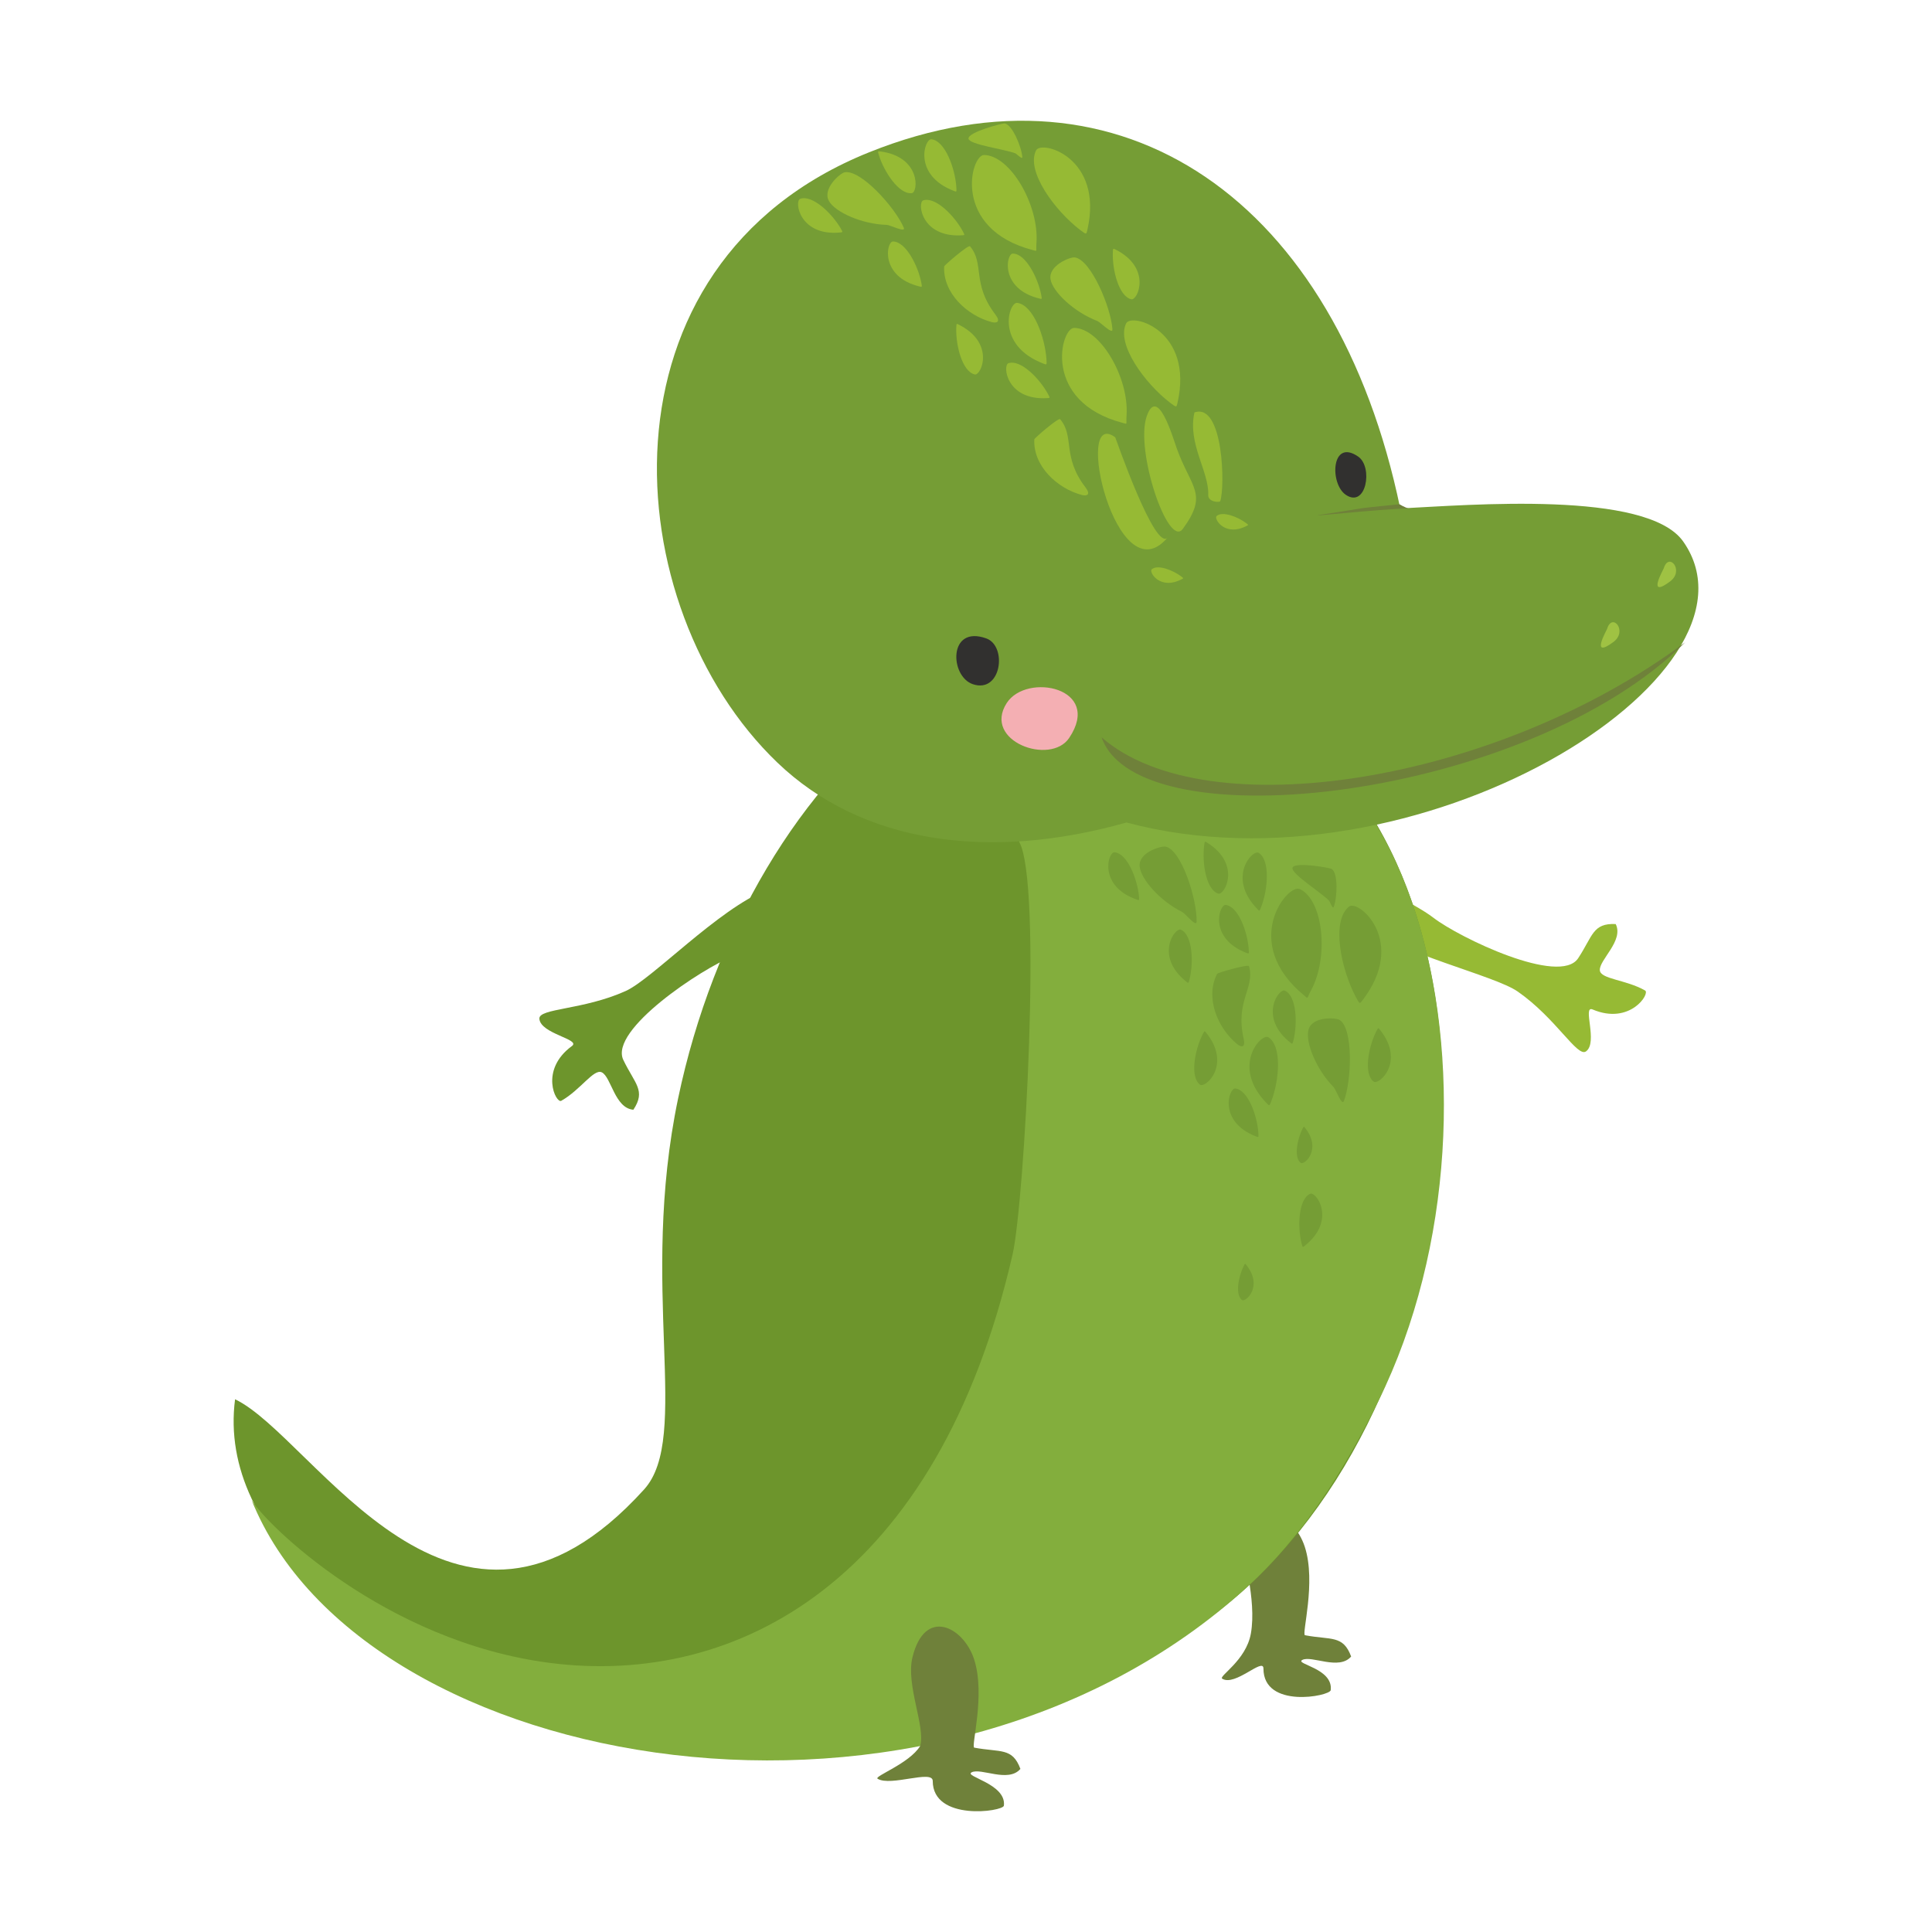<?xml version="1.0" encoding="utf-8"?>
<!-- Generator: Adobe Illustrator 16.0.0, SVG Export Plug-In . SVG Version: 6.00 Build 0)  -->
<!DOCTYPE svg PUBLIC "-//W3C//DTD SVG 1.1//EN" "http://www.w3.org/Graphics/SVG/1.1/DTD/svg11.dtd">
<svg version="1.1" id="Layer_1" xmlns="http://www.w3.org/2000/svg" xmlns:xlink="http://www.w3.org/1999/xlink" x="0px" y="0px"
	 width="400px" height="400px" viewBox="0 0 400 400" enable-background="new 0 0 400 400" xml:space="preserve">
<g>
	<path fill-rule="evenodd" clip-rule="evenodd" fill="#6F813A" d="M270.186,338.561c5.439,1.014,7.893-0.081,9.553,4.403
		c-2.526,2.944-8.198-0.294-10.109,0.708c-1.629,0.858,6.426,1.726,5.88,6.256c-0.146,1.241-13.928,3.946-13.928-4.477
		c0-2.391-5.854,3.765-8.534,2.108c-0.82-0.515,4.921-3.726,5.927-9.331c1.281-7.139-1.949-17.065-1.594-18.354
		c2.867-10.376,10.543-6.383,12.752,0.345C272.565,327.628,269.436,338.422,270.186,338.561z"/>
	<path fill-rule="evenodd" clip-rule="evenodd" fill="#96BA34" d="M281.417,181.739c0.023,0.019,11.185,5.053,15.344,8.26
		c5.358,4.136,26.185,14.145,29.979,8.396c3.045-4.616,2.994-7.301,7.776-7.08c1.722,3.466-3.467,7.428-3.285,9.583
		c0.155,1.838,5.405,1.911,9.371,4.174c1.083,0.619-3.104,7.212-10.868,3.928c-2.197-0.929,1.196,6.863-1.377,8.686
		c-1.803,1.276-6.179-6.859-14.117-12.389c-4.937-3.428-24.378-7.706-32.971-14.295
		C272.349,184.165,283.305,183.244,281.417,181.739z"/>
	<path fill-rule="evenodd" clip-rule="evenodd" fill="#6D952C" d="M270.925,153.283c44.538,39.408,33.964,141.464-20.106,181.375
		c-76.862,56.732-209.559,11.746-202.15-44.952c16.393,7.772,45.451,61.982,84.685,18.667c9.827-10.848-1.16-41.787,7.05-80.993
		C154.709,159.017,213.295,102.296,270.925,153.283z"/>
	<path fill-rule="evenodd" clip-rule="evenodd" fill="#6D952C" d="M166.625,189.113c-0.035,0.011-10.082,7.002-14.977,8.925
		c-6.294,2.469-25.58,15.193-22.598,21.406c2.391,4.983,4.72,6.322,2.085,10.314c-3.864-0.302-4.592-6.798-6.542-7.741
		c-1.655-0.813-4.41,3.655-8.392,5.892c-1.087,0.607-4.592-6.364,2.209-11.339c1.927-1.412-6.503-2.5-6.739-5.648
		c-0.17-2.194,9.061-1.776,17.878-5.749c5.479-2.465,19.136-16.954,29.206-20.95C169.193,180.086,164.357,189.963,166.625,189.113z"
		/>
	<path fill-rule="evenodd" clip-rule="evenodd" fill="#83AE3D" d="M210.958,174.202c4.917,8.19,1.114,74.92-1.308,85.482
		c-15.479,67.572-57.046,89.552-95.707,84.615c-34.472-4.407-59.132-29.052-61.852-33.721
		c23.035,57.181,141.135,77.535,206.267,17.866c11.062-10.137,19.681-23.473,27.024-38.367c15.688-31.813,17.1-71.961,7.672-101.174
		C280.686,150.614,249.94,131.15,210.958,174.202z"/>
	<path fill-rule="evenodd" clip-rule="evenodd" fill="#759D35" d="M233.234,170.291c59.947,16.001,134.674-30.537,115.261-58.172
		c-7.498-10.674-44.353-7.556-58.59-6.848c-13.216-63.642-57.618-94.763-109.948-73.748
		c-57.874,23.236-52.477,94.288-19.016,126.356C178.293,174.515,204.474,178.408,233.234,170.291z"/>
	<path fill-rule="evenodd" clip-rule="evenodd" fill="#6F813A" d="M348.897,132.987c-39.002,29.044-99.077,38.681-120.824,19.67
		C235.737,174.817,316.356,165.396,348.897,132.987z"/>
	<path fill-rule="evenodd" clip-rule="evenodd" fill="#9FC243" d="M332.737,130.194c-0.094,0.294-3.595,6.384,1.312,2.716
		C337.07,130.647,333.785,126.735,332.737,130.194z"/>
	<path fill-rule="evenodd" clip-rule="evenodd" fill="#9FC243" d="M344.46,117.67c-0.09,0.29-3.595,6.384,1.314,2.712
		C348.797,118.127,345.512,114.208,344.46,117.67z"/>
	<path fill-rule="evenodd" clip-rule="evenodd" fill="#31302F" d="M201.405,141.65c5.936,2.012,7.185-7.881,2.81-9.468
		C196.307,129.32,196.604,140.017,201.405,141.65z"/>
	<path fill-rule="evenodd" clip-rule="evenodd" fill="#31302F" d="M278.654,102.458c4.214,2.809,5.66-5.757,2.558-7.916
		C275.609,90.643,275.242,100.184,278.654,102.458z"/>
	<path fill-rule="evenodd" clip-rule="evenodd" fill="#F4AFB3" d="M208.428,145.561c-5.061,7.889,9.053,13.003,12.93,7.227
		C228.363,142.346,212.521,139.189,208.428,145.561z"/>
	<path fill-rule="evenodd" clip-rule="evenodd" fill="#6F813A" d="M289.731,104.393c-11.305,1.165-4.636,0.434-16.126,2.147
		c-4.511,0.673,11.858-1.134,17.994-1.281C290.779,105.035,289.731,104.393,289.731,104.393z"/>
	<path fill-rule="evenodd" clip-rule="evenodd" fill="#6F813A" d="M201.715,361.833c5.439,1.014,7.889-0.077,9.549,4.402
		c-2.522,2.944-8.19-0.294-10.105,0.712c-1.629,0.859,7.227,2.364,6.686,6.895c-0.155,1.234-14.732,3.304-14.732-5.118
		c0-2.388-8.736,1.211-11.413-0.453c-0.824-0.511,6.546-3.122,8.805-6.767c1.177-3.98-2.994-12.589-1.594-18.357
		c2.53-10.461,10.543-6.384,12.752,0.349C204.099,350.895,200.969,361.693,201.715,361.833z"/>
	<path fill-rule="evenodd" clip-rule="evenodd" fill="#96BA34" d="M252.633,103.758c1.033-2.828,0.677-20.462-5.335-18.369
		c-1.475,6.43,3.061,12.283,2.852,17.092C250.091,103.967,252.521,104.076,252.633,103.758z"/>
	<path fill-rule="evenodd" clip-rule="evenodd" fill="#96BA34" d="M244.876,109.519c5.385-7.343,1.718-8.399-1.27-16.764
		c-0.801-2.244-3.915-12.964-6.17-6.635C234.917,93.169,241.87,113.616,244.876,109.519z"/>
	<path fill-rule="evenodd" clip-rule="evenodd" fill="#96BA34" d="M241.754,111.275c-10.616,12.57-19.708-27.264-10.856-20.733
		C230.956,90.589,239.146,114.363,241.754,111.275z"/>
	<path fill-rule="evenodd" clip-rule="evenodd" fill="#96BA34" d="M223.996,102.481c-5.08-1.327-10.125-5.993-9.854-11.518
		c0.012-0.244,5.021-4.557,5.347-4.174c3.053,3.621,0.325,7.68,5.238,14.106C225.927,102.458,225.01,102.749,223.996,102.481z"/>
	<path fill-rule="evenodd" clip-rule="evenodd" fill="#96BA34" d="M232.511,87.575c-16.876-4.395-12.922-19.747-10.102-19.688
		c5.455,0.101,11.367,10.396,10.833,18.102C233.11,87.954,233.532,87.842,232.511,87.575z"/>
	<path fill-rule="evenodd" clip-rule="evenodd" fill="#96BA34" d="M243.781,83.436c3.443-15.046-9.51-18.729-10.62-16.497
		c-2.144,4.33,3.958,12.5,9.072,16.427C243.618,84.422,243.576,84.341,243.781,83.436z"/>
	<path fill-rule="evenodd" clip-rule="evenodd" fill="#96BA34" d="M216.873,82.422c-8.508,0.561-9.378-6.825-8.066-7.235
		c2.55-0.801,6.473,3.253,8.163,6.383C217.431,82.422,217.388,82.387,216.873,82.422z"/>
	<path fill-rule="evenodd" clip-rule="evenodd" fill="#96BA34" d="M216.096,75.311c-10.117-3.841-7.228-12.833-5.494-12.604
		c3.354,0.43,5.757,7.169,6.055,11.672C216.738,75.601,216.707,75.543,216.096,75.311z"/>
	<path fill-rule="evenodd" clip-rule="evenodd" fill="#96BA34" d="M227.199,66.459c-4.809-1.826-9.243-6.016-9.695-8.627
		c-0.495-2.878,4.089-4.658,4.998-4.542c3.358,0.433,7.518,10.368,7.815,14.883C230.398,69.388,227.803,66.691,227.199,66.459z"/>
	<path fill-rule="evenodd" clip-rule="evenodd" fill="#96BA34" d="M215.222,61.816c-8.283-2.016-6.902-9.324-5.529-9.316
		c2.67,0.004,5.2,5.041,5.877,8.535C215.751,61.983,215.725,61.944,215.222,61.816z"/>
	<path fill-rule="evenodd" clip-rule="evenodd" fill="#96BA34" d="M230.909,51.641c7.634,3.807,4.662,10.632,3.319,10.322
		c-2.6-0.604-3.946-6.078-3.83-9.633C230.434,51.367,230.453,51.417,230.909,51.641z"/>
	<path fill-rule="evenodd" clip-rule="evenodd" fill="#96BA34" d="M205.332,66.687c-5.075-1.327-10.124-5.997-9.854-11.518
		c0.016-0.244,5.029-4.557,5.351-4.178c3.057,3.625,0.325,7.676,5.238,14.11C207.267,66.668,206.354,66.954,205.332,66.687z"/>
	<path fill-rule="evenodd" clip-rule="evenodd" fill="#96BA34" d="M213.855,51.785c-16.876-4.395-12.922-19.747-10.105-19.696
		c5.455,0.104,11.363,10.399,10.841,18.106C214.451,52.16,214.873,52.04,213.855,51.785z"/>
	<path fill-rule="evenodd" clip-rule="evenodd" fill="#96BA34" d="M225.121,47.637c3.439-15.042-9.513-18.725-10.619-16.493
		c-2.147,4.322,3.961,12.504,9.076,16.423C224.959,48.627,224.913,48.542,225.121,47.637z"/>
	<path fill-rule="evenodd" clip-rule="evenodd" fill="#96BA34" d="M199.231,48.712c-8.512,0.561-9.386-6.828-8.07-7.234
		c2.546-0.793,6.477,3.25,8.163,6.383C199.784,48.712,199.742,48.674,199.231,48.712z"/>
	<path fill-rule="evenodd" clip-rule="evenodd" fill="#96BA34" d="M197.525,39.54c-8.593-3.265-6.14-10.898-4.662-10.709
		c2.848,0.364,4.883,6.09,5.138,9.92C198.07,39.779,198.048,39.733,197.525,39.54z"/>
	<path fill-rule="evenodd" clip-rule="evenodd" fill="#96BA34" d="M210.199,31.736c-2.263-0.855-9.467-1.788-9.68-3.01
		c-0.232-1.35,7.045-3.227,7.471-3.172c1.575,0.197,3.528,4.871,3.668,6.987C211.696,33.113,210.479,31.844,210.199,31.736z"/>
	<path fill-rule="evenodd" clip-rule="evenodd" fill="#96BA34" d="M190.402,59.317c-8.283-2.012-6.901-9.328-5.524-9.32
		c2.662,0.008,5.196,5.049,5.873,8.542C190.929,59.483,190.897,59.437,190.402,59.317z"/>
	<path fill-rule="evenodd" clip-rule="evenodd" fill="#96BA34" d="M198.488,67.206c7.638,3.807,4.666,10.631,3.319,10.318
		c-2.596-0.6-3.949-6.074-3.822-9.634C198.017,66.931,198.032,66.974,198.488,67.206z"/>
	<path fill-rule="evenodd" clip-rule="evenodd" fill="#96BA34" d="M183.617,46.558c-5.146-0.131-10.709-2.631-11.994-4.944
		c-1.424-2.549,2.321-5.745,3.219-5.935c3.309-0.701,10.516,7.308,12.28,11.467C187.605,48.271,184.267,46.577,183.617,46.558z"/>
	<path fill-rule="evenodd" clip-rule="evenodd" fill="#96BA34" d="M173.983,48.132c-8.488,0.832-9.603-6.531-8.295-6.979
		c2.522-0.867,6.573,3.045,8.364,6.121C174.533,48.113,174.494,48.082,173.983,48.132z"/>
	<path fill-rule="evenodd" clip-rule="evenodd" fill="#96BA34" d="M182.231,31.349c8.461,1.08,7.908,8.496,6.535,8.643
		c-2.65,0.294-5.73-4.43-6.79-7.831C181.69,31.245,181.725,31.284,182.231,31.349z"/>
	<path fill-rule="evenodd" clip-rule="evenodd" fill="#96BA34" d="M244.76,119.872c-4.597,2.453-6.94-1.438-6.307-2
		c1.215-1.079,4.415,0.182,6.152,1.501C245.065,119.729,245.038,119.721,244.76,119.872z"/>
	<path fill-rule="evenodd" clip-rule="evenodd" fill="#96BA34" d="M258.2,108.83c-4.597,2.453-6.94-1.439-6.314-1.996
		c1.219-1.08,4.423,0.182,6.155,1.501C258.51,108.691,258.479,108.683,258.2,108.83z"/>
	<path fill-rule="evenodd" clip-rule="evenodd" fill="#759D35" d="M260.092,235.298c-7.97-3.041-5.691-10.117-4.321-9.942
		c2.646,0.34,4.526,5.656,4.759,9.211C260.595,235.527,260.567,235.476,260.092,235.298z"/>
	<path fill-rule="evenodd" clip-rule="evenodd" fill="#759D35" d="M262.344,228.508c-7.599-7.706-1.227-14.674,0.259-13.753
		c2.871,1.795,2.244,8.921,0.639,13.146C262.804,229.042,262.804,228.977,262.344,228.508z"/>
	<path fill-rule="evenodd" clip-rule="evenodd" fill="#759D35" d="M276.12,225.088c-3.613-3.663-5.892-9.319-5.215-11.885
		c0.747-2.82,5.66-2.522,6.441-2.043c2.867,1.787,2.507,12.559,0.897,16.783C277.812,229.082,276.581,225.549,276.12,225.088z"/>
	<path fill-rule="evenodd" clip-rule="evenodd" fill="#759D35" d="M267.172,215.877c-6.693-5.281-2.391-11.352-1.142-10.771
		c2.422,1.118,2.623,6.751,1.78,10.21C267.582,216.249,267.574,216.198,267.172,215.877z"/>
	<path fill-rule="evenodd" clip-rule="evenodd" fill="#759D35" d="M285.673,213.168c5.351,6.636-0.189,11.606-1.285,10.756
		c-2.112-1.621-1.056-7.165,0.534-10.35C285.355,212.712,285.348,212.766,285.673,213.168z"/>
	<path fill-rule="evenodd" clip-rule="evenodd" fill="#759D35" d="M256.157,216.186c-4.07-3.319-6.712-9.672-4.159-14.581
		c0.108-0.213,6.465-2.043,6.601-1.563c1.261,4.569-2.905,7.115-1.114,15.008C257.918,216.972,256.97,216.848,256.157,216.186z"/>
	<path fill-rule="evenodd" clip-rule="evenodd" fill="#759D35" d="M270.108,206.182c-13.506-11.026-3.517-23.333-0.979-22.111
		c4.913,2.368,6,14.191,2.306,20.978C270.495,206.778,270.925,206.847,270.108,206.182z"/>
	<path fill-rule="evenodd" clip-rule="evenodd" fill="#759D35" d="M282.078,207.114c9.397-12.244-0.843-20.988-2.781-19.417
		c-3.753,3.037-1.613,13.011,1.404,18.705C281.518,207.946,281.51,207.853,282.078,207.114z"/>
	<path fill-rule="evenodd" clip-rule="evenodd" fill="#759D35" d="M258.096,197.299c-7.97-3.037-5.688-10.113-4.317-9.943
		c2.642,0.345,4.526,5.66,4.759,9.216C258.599,197.531,258.575,197.481,258.096,197.299z"/>
	<path fill-rule="evenodd" clip-rule="evenodd" fill="#759D35" d="M260.37,188.25c-6.449-6.546-1.04-12.461,0.221-11.676
		c2.438,1.521,1.903,7.571,0.538,11.157C260.761,188.703,260.761,188.644,260.37,188.25z"/>
	<path fill-rule="evenodd" clip-rule="evenodd" fill="#759D35" d="M275.134,186.439c-1.694-1.714-7.857-5.567-7.536-6.767
		c0.352-1.327,7.745,0,8.112,0.229c1.347,0.836,1.181,5.899,0.418,7.877C275.927,188.315,275.351,186.66,275.134,186.439z"/>
	<path fill-rule="evenodd" clip-rule="evenodd" fill="#759D35" d="M245.649,203.268c-6.693-5.284-2.391-11.354-1.142-10.782
		c2.422,1.118,2.627,6.759,1.784,10.218C246.06,203.632,246.052,203.585,245.649,203.268z"/>
	<path fill-rule="evenodd" clip-rule="evenodd" fill="#759D35" d="M249.716,213.803c5.354,6.646-0.189,11.603-1.28,10.759
		c-2.113-1.624-1.061-7.165,0.529-10.349C249.395,213.354,249.391,213.405,249.716,213.803z"/>
	<path fill-rule="evenodd" clip-rule="evenodd" fill="#759D35" d="M244.799,188.837c-4.62-2.267-8.64-6.855-8.849-9.494
		c-0.229-2.913,4.512-4.255,5.405-4.054c3.3,0.742,6.515,11.025,6.387,15.541C247.712,192.052,245.383,189.124,244.799,188.837z"/>
	<path fill-rule="evenodd" clip-rule="evenodd" fill="#759D35" d="M235.386,186.253c-8.066-2.782-6.009-9.936-4.631-9.796
		c2.653,0.251,4.704,5.505,5.049,9.045C235.893,186.462,235.869,186.416,235.386,186.253z"/>
	<path fill-rule="evenodd" clip-rule="evenodd" fill="#759D35" d="M249.878,174.43c7.243,4.511,3.648,11.022,2.337,10.581
		c-2.53-0.836-3.362-6.414-2.909-9.942C249.426,174.113,249.445,174.164,249.878,174.43z"/>
	<path fill-rule="evenodd" clip-rule="evenodd" fill="#759D35" d="M270.104,257.947c6.689-5.289,2.387-11.363,1.138-10.782
		c-2.418,1.118-2.627,6.755-1.776,10.213C269.69,258.31,269.698,258.26,270.104,257.947z"/>
	<path fill-rule="evenodd" clip-rule="evenodd" fill="#759D35" d="M270.158,233.464c3.626,4.5-0.131,7.865-0.87,7.289
		c-1.436-1.095-0.72-4.855,0.359-7.01C269.946,233.159,269.942,233.19,270.158,233.464z"/>
	<path fill-rule="evenodd" clip-rule="evenodd" fill="#759D35" d="M257.999,261.85c3.625,4.5-0.132,7.861-0.871,7.293
		c-1.431-1.103-0.719-4.859,0.364-7.019C257.782,261.544,257.778,261.58,257.999,261.85z"/>
</g>
<rect x="-1495" y="-522" fill-rule="evenodd" clip-rule="evenodd" fill="none" stroke="#00A651" stroke-width="10" stroke-miterlimit="10" width="2843" height="1848"/>
</svg>
